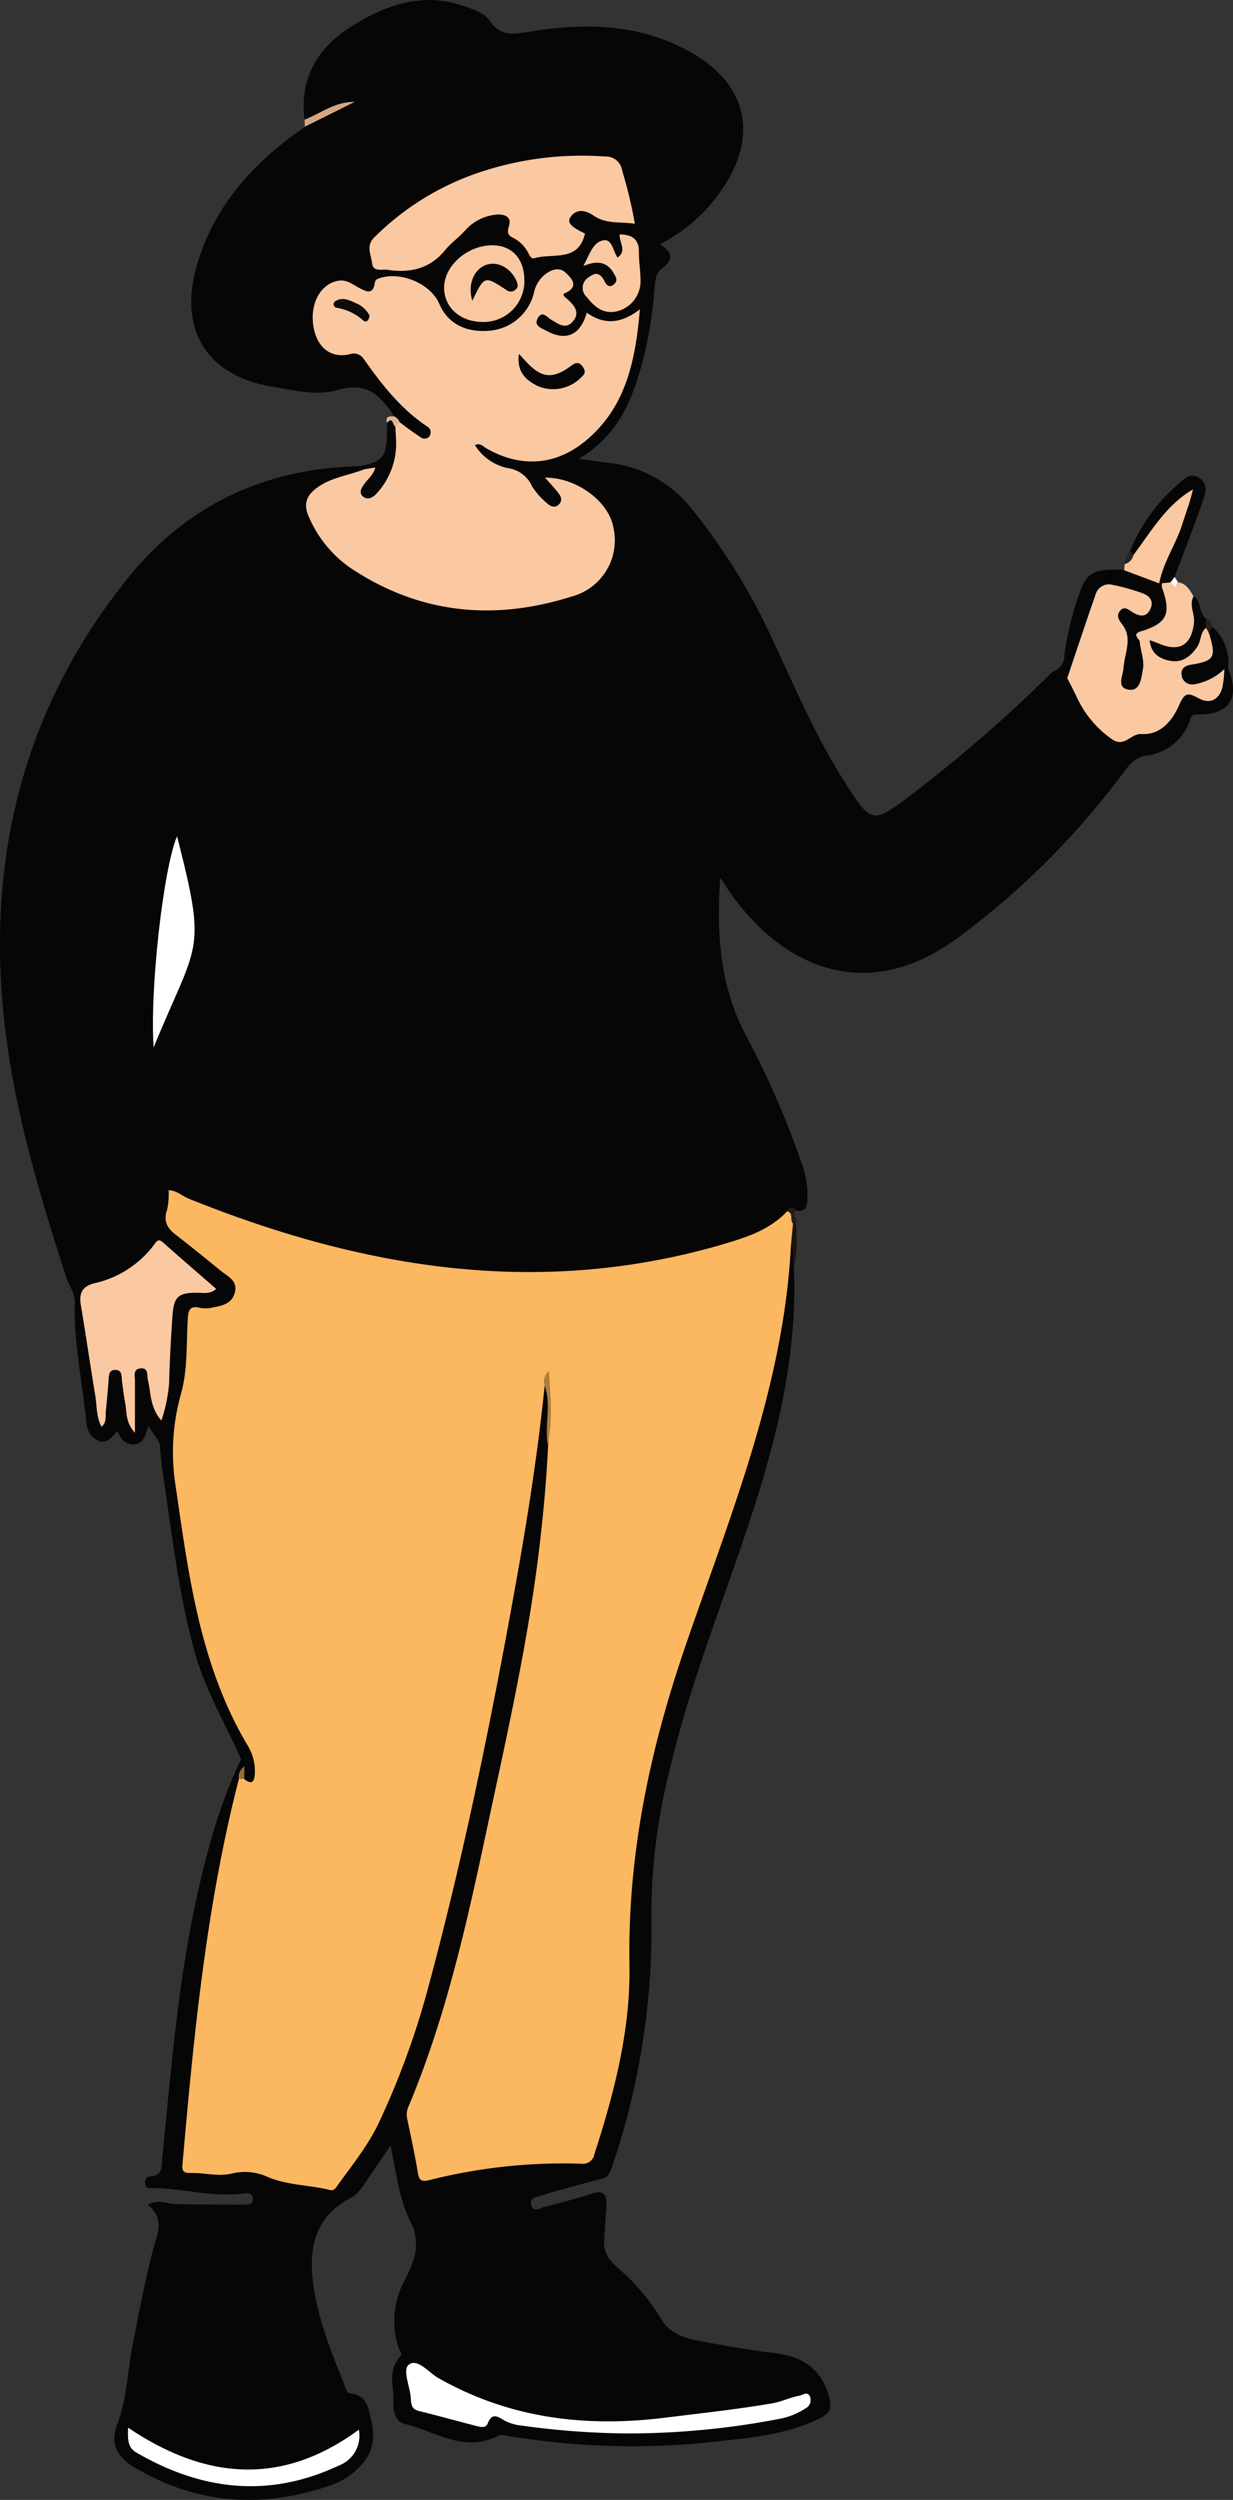 <svg id="Capa_1" data-name="Capa 1" xmlns="http://www.w3.org/2000/svg" viewBox="0 0 187.95 381"><rect x="0" y="0" width="187.95" height="381" fill="#333333" stroke="none"/><defs><style>.cls-1{fill:#070607;}.cls-2{fill:#fac9a1;}.cls-3{fill:#f9c7a0;}.cls-4{fill:#080708;}.cls-5{fill:#d6a682;}.cls-6{fill:#1b150c;}.cls-7{fill:#201e1b;}.cls-8{fill:#fffcfc;}.cls-9{fill:#dcb497;}.cls-10{fill:#242422;}.cls-11{fill:#26211e;}.cls-12{fill:#fbb860;}.cls-13{fill:#fac9a2;}.cls-14{fill:#fefffe;}.cls-15{fill:#fac8a0;}.cls-16{fill:#9a6d34;}.cls-17{fill:#b07d3c;}.cls-18{fill:#0c0b0b;}</style></defs><path id="Trazado_308" data-name="Trazado 308" class="cls-1" d="M187.2,101.88c1.88,4.55.2,7.1-4.74,7-.84,0-.85.3-1.05.85a8,8,0,0,1-6.71,5.43c-1.69.27-2.55,1.36-3.46,2.59a120.52,120.52,0,0,1-25,25c-13.53,10.12-26.09,5.26-34.44-6-.6-.81-1.14-1.68-2-3-.64,8.66,0,16.58,3.84,23.94a135,135,0,0,1,8.9,20.59,14.25,14.25,0,0,1,.53,4.45c0,.85-.15,2.08-1.65,1.75-.91-.19-1,.72-1.46,1.11a14.76,14.76,0,0,1-6.17,3.6,103.83,103.83,0,0,1-29.43,5.24c-20,.58-38.87-4.08-57.16-11.72a1,1,0,0,0-.47-.07c-1,3.4-.86,3.88,1.81,6.11,2,1.69,4.26,3.14,6.17,5,2.58,2.49,2,5.47-1.5,5.92-3.35.42-4.12,2-4.1,4.92,0,4.74-1.1,9.34-2.13,14-.5,2.24.13,4.47.43,6.68,1.2,8.8,2.26,17.63,4.69,26.21,1.23,4.36,3.43,8.27,5.35,12.31,1,2,2.12,4,1.89,6.37-.12,1.34-.5,2.53-2.24,1.37a3.23,3.23,0,0,1-.39-1.86c.14-.48-.17-1,.08-1.46-2.4-5.47-5.5-10.62-7.12-16.46-2.17-7.81-3.19-15.81-4.35-23.8-.36-2.45-.76-4.91-.92-7.38-.09-1.4-1.29-2-1.68-3.28-.64,1.19-.63,2.65-2.12,2.82s-2.15-.81-2.73-2c-.76.82-1.42,1.92-2.73,1.52s-1.86-1.65-2-3c-.57-6.05-1.92-12-1.73-18.14,0-1.52-.88-2.49-1.28-3.73C5.82,181.42,1.84,168.09.5,154.17c-2.36-24.63,3.54-47,19.23-66.37,9-11,20.94-16.49,35.2-16.75.49-.25.66,0,.74.45C55.09,72.53,54,72.63,53,73c-.45.16-.92.25-1.38.41C47.07,75,46.38,77,49.06,81.09c3.35,5.1,8.35,7.83,14,9.51a44.93,44.93,0,0,0,19.74,1,17.28,17.28,0,0,0,5.87-2,8,8,0,0,0,4.26-7.51c0-3.3-1.65-5.41-4.34-6.92a14.55,14.55,0,0,0-3.86-1.51c.8,1.18,1.89,2.6.6,3.62s-2.8-.23-3.58-1.39a10.46,10.46,0,0,0-6.12-4.62,5.35,5.35,0,0,1-2.39-1.57c-.48-.52-1.23-1.11-.78-1.83s1.29-.36,2,0c.3.13.57.31.85.45a12.24,12.24,0,0,0,13.9-1.66c5-4.32,6.55-10.27,7.5-16.45.16-1-.28-1.35-1.25-.95a2.14,2.14,0,0,1-1.15.31c-2.7-.5-5-.16-7.1,2-1,1-4.33-.18-5.21-1.38a1.57,1.57,0,0,1-.17-1.8c.39-.66,1-.64,1.7-.44.31.09-.08,0,.22.08.94.33,2,1.36,2.86.44s-.28-1.87-.63-2.77A1.67,1.67,0,0,1,86,44.2a1.34,1.34,0,0,0-.4-1.87l0,0a1.88,1.88,0,0,0-2.22.34,5.82,5.82,0,0,0-1.59,2.9A8.77,8.77,0,0,1,70.9,50.65a7.4,7.4,0,0,1-4.59-4.28C65,43.3,60,42,57.37,44.14c-1.21,1-2.17.61-3.3.11-3.11-1.39-5.33-.07-5.66,3.34-.38,4,1.36,5.87,5.42,5.81a2.55,2.55,0,0,1,2.25,1.11,47.7,47.7,0,0,0,8.9,9.7c.76.6,1.44,1.53.69,2.5s-1.74.5-2.61,0A9.46,9.46,0,0,1,60.8,65,2.37,2.37,0,0,1,60,63.4a2.14,2.14,0,0,0-.1-.22c-2-3-4.06-5-8.36-3.77-3.22,1-6.85.05-10.23-.52-9.68-1.64-14-8.51-11.42-18,2.25-8.28,7.37-14.59,14.07-19.74.82-.63,1.68-1.2,2.52-1.8C48.11,17.67,50.32,17,52.14,16a39.92,39.92,0,0,0-4.23,2.14c-.48.24-.95.66-1.49.13C45.65,12,48.3,7.39,53.46,4.1S64.36-1.28,70.7.92c1.45.5,3.1,1,3.91,2.2,1.69,2.54,3.79,2.09,6.23,1.69,8.2-1.35,16.28-1.2,23.85,2.82,9.25,4.92,11.16,13.05,5.12,21.59a25.13,25.13,0,0,1-7.88,7.27l-1.31.77c1.83,1.13,2.18,2.27.27,3.67-1.13.83-1,2.25-1.16,3.52a60.22,60.22,0,0,1-2.5,13.16c-1.58,5-4,9.37-9,12.33,1.85.24,3.23.44,4.62.6a18.74,18.74,0,0,1,12.64,7.07A93.4,93.4,0,0,1,118,98c3.29,7,6.32,14.14,10.47,20.71,4.46,7.06,4.37,7,10.78,2.15a213.91,213.91,0,0,0,21.13-18.42,1.83,1.83,0,0,1,2.55.48l.05.07c1.36,1.87,2,4.14,3.45,6,1.13,1.49,2.39,3.44,4.2,3.17,2.39-.37,5.12-.56,6.93-2.71a7.45,7.45,0,0,0,1.13-1.54c1-2.1,2.31-3.06,4.73-2,1.29.55,2-.46,2.43-1.64a7.89,7.89,0,0,1,.71-2.27A.46.46,0,0,1,187.2,101.88Z"/><path id="Trazado_309" data-name="Trazado 309" class="cls-1" d="M36.76,268.08l.5,1.16a4.11,4.11,0,0,0-.41,2.46c-1.68,8.32-3.56,16.59-4.82,25-1.28,8.55-2.07,17.14-2.73,25.76-.16,2-.43,4-.59,6-.13,1.48.38,2.09,1.8,2.11a9.35,9.35,0,0,0,1.67.16c5.41-1,10.43,1.05,15.58,2A4,4,0,0,0,52.07,331c5.43-6.68,8.47-14.56,10.79-22.62,8.8-30.51,14.71-61.64,19-93.08.21-1.49-.2-3.26,1.31-4.4,1,.6.84,1.61.86,2.53,0,2.12,0,4.24,0,6.36a190.93,190.93,0,0,1-3.61,31.44c-3,15.9-6.35,31.72-10.24,47.42A136.9,136.9,0,0,1,63.69,319c-1.7,4-.17,7.7.56,11.48.2,1,1.12,1,2,.81A89.82,89.82,0,0,1,87.64,329a2.49,2.49,0,0,0,2.6-2c2.67-8.51,5.06-17.14,4.92-26.09a141,141,0,0,1,7.72-47.4c4.18-12.45,8.72-24.78,12.47-37.37a105,105,0,0,0,4-22.17c.11-1.48,0-3.08,1.29-4.22,1.1,1.1.41,2.4.39,3.61.54,14.08-3,27.4-7.46,40.57-4,11.87-8.61,23.54-11.48,35.78a90.44,90.44,0,0,0-2.8,21.84,112.29,112.29,0,0,1-6.16,39.14c-.38,1.1-.93,1.24-1.8,1.46-3,.79-6,1.6-9,2.52-.63.19-1.83.37-1.29,1.55.44.95,1.29.3,1.9.14,2.4-.63,4.8-1.23,7.14-2,2.18-.75,2.48.31,2.35,2.06s-.26,3.51-.34,5.26c-.11,2.51,2,3.8,3.42,5.15a33.61,33.61,0,0,1,5.46,6.88c1.18,1.84,3.22,2.59,5.3,3,3.77.69,7.55,1.42,11.36,1.85,4.27.47,7.41,2.08,8.7,6.53.49,1.69.34,2.61-1.33,3.45-4.69,2.35-9.8,2.91-14.86,3.46a115.21,115.21,0,0,1-33-.8,2,2,0,0,0-1.15,0c-5.19,2.72-9.64-.67-14.33-1.79-1.31-.31-1.77-1.88-1.69-3.2.14-2.38-1-5,1.07-7.08.35-.36-.08-.75-.2-1.08a13,13,0,0,1,.93-10.67A20.61,20.61,0,0,0,63,344.46a7.34,7.34,0,0,0-.47-5.94c-1.69-3.41-2.1-7.31-3-11.55-1.14,1.68-2,3-2.94,4.33s-1.77,2.95-3.07,3.63c-6.28,3.29-6.54,8.9-5.54,14.64.84,4.85,2.78,9.48,4.6,14.1.17.45.25,1,.79,1.09,2.41.23,2.74,2,3.18,3.88.57,2.38.49,4.6-1.1,6.6a11.16,11.16,0,0,1-5.27,3.61c-10.24,3.49-20.13,2.83-29.53-2.72-2.78-1.63-3.9-3.66-2.8-6.6,1.53-4,1.59-8.28,2.41-12.41.92-4.63,1.8-9.25,2.95-13.83.61-2.46,2.13-5-.68-7.31,1.69-.83,3-.11,4.25-.07,3.43.1,6.87.07,10.3.09.64,0,1.46,0,1.47-.82,0-1.06-.9-.94-1.6-.86-4.58.55-9-.78-13.58-.85-.47,0-1,.14-1.19-.49s.08-1.23.74-1.28c1.92-.13,1.69-1.52,1.81-2.78C26,316.26,27,303.57,29.58,291.08,31.22,283.19,33.26,275.4,36.76,268.08Z"/><path id="Trazado_310" data-name="Trazado 310" class="cls-1" d="M162.68,103.32a2.1,2.1,0,0,0-2.27-.94,2.54,2.54,0,0,0,1.84-2.53,46.63,46.63,0,0,1,2.23-9.24c1.11-3.4,2.34-4,6.87-3.74,2.05-.29,3.77.63,5.51,1.5a2.74,2.74,0,0,1,.55.47c1.9,3.68,1.3,5.73-2.35,7.75-.56.31-.91.58-.76,1.24a19.56,19.56,0,0,1,.57,3.56,4.88,4.88,0,0,1-1,3.15,2,2,0,0,1-2.28.93,1.93,1.93,0,0,1-1.25-2.11,16.81,16.81,0,0,1,.44-3.08,7.86,7.86,0,0,0-.48-5.36c-.85-1.67.14-2.69,2.11-2.42.76.11,1.76.68,2-.44.22-1-.84-1.21-1.58-1.48a13.65,13.65,0,0,0-1.85-.49c-2.52-.56-3.33-.15-4.06,2.38a75,75,0,0,1-3,8.62A4.43,4.43,0,0,1,162.68,103.32Z"/><path id="Trazado_311" data-name="Trazado 311" class="cls-2" d="M176.7,88.91l-5.34-2,.1-.95a18,18,0,0,0,1.25-2,35.47,35.47,0,0,1,6.95-8.75c.62-.57,1.3-1.43,2.25-.74.78.56.43,1.48.15,2.2C180.47,80.85,179.07,85.09,176.7,88.91Z"/><path id="Trazado_312" data-name="Trazado 312" class="cls-1" d="M176.7,88.91c.62-3.24,2.58-6,3.54-9.07.54-1.72,1.2-3.42,1.6-5.26-4.08,2.4-6.35,6.39-9.06,10-.47.07-.74,0-.53-.58a26.51,26.51,0,0,1,7.1-10c1-.89,2.07-2.13,3.51-1.12s.85,2.49.4,3.74c-1.34,3.81-2.8,7.58-4.22,11.36a1.25,1.25,0,0,1-.6,1.22,1.15,1.15,0,0,1-1.32-.26Z"/><path id="Trazado_313" data-name="Trazado 313" class="cls-3" d="M177.12,88.89l1.31-.13c.36-.41.81,1.39,1.14,0,1.3.15,1.79,1.2,2.38,2.14a13.86,13.86,0,0,1,.55,4.43c-.5,3.38-2.52,4.61-5.74,3.43a10.62,10.62,0,0,1-1.28-.6,2.27,2.27,0,0,0-1.76-.45c-.25-.54-1.15-1.08.21-1.5,3.95-1.2,4.63-2.66,3.22-6.57A2.11,2.11,0,0,1,177.12,88.89Z"/><path id="Trazado_314" data-name="Trazado 314" class="cls-1" d="M187.2,101.88l-.57.06a4.67,4.67,0,0,1-4.6,2.82,2.17,2.17,0,0,1-2.27-1.77c-.27-1.17.5-1.72,1.47-2.12,2.93-1.2,2.92-1.21,2.65-4.28.13-.5.19-1.08,1-1A7.31,7.31,0,0,1,187.2,101.88Z"/><path id="Trazado_315" data-name="Trazado 315" class="cls-4" d="M55.55,71.52l-.62-.47c3.72-.82,4.09-1.43,4.07-6.61,1.1-1.4,1.25.09,1.73.57a11.91,11.91,0,0,1-1.63,9,5.47,5.47,0,0,1-1.72,2,1.79,1.79,0,0,1-2.23.07c-.74-.62-.53-1.41-.23-2.2S56.39,72.56,55.55,71.52Z"/><path id="Trazado_316" data-name="Trazado 316" class="cls-4" d="M175.21,97.55c.51.18,1,.36,1.52.57,3.1,1.29,4.89.15,5.27-3.18.16-1.39-.8-2.72-.05-4.08,1.27.79.74,2.58,1.9,3.42a1.49,1.49,0,0,1,.2,1.44,7.17,7.17,0,0,1-2.39,4.53,4,4,0,0,1-4.86.52C175.64,100.08,174.5,99.23,175.21,97.55Z"/><path id="Trazado_317" data-name="Trazado 317" class="cls-5" d="M46.43,18.24c2.51-1,4.67-2.77,7.64-2.71l-7.6,3.78C46.46,19,46.44,18.6,46.43,18.24Z"/><path id="Trazado_318" data-name="Trazado 318" class="cls-6" d="M121,193.37c-.46-1.13.3-2.42-.46-3.5-1.06-1.1-.65-2.18.06-3.25a.57.57,0,0,1,.72-.13A23,23,0,0,1,121,193.37Z"/><path id="Trazado_319" data-name="Trazado 319" class="cls-7" d="M121.31,186.49h-.46c-1.33-.15-.56-1.28-.88-1.9.41-.63.88-.71,1.43-.16C120.47,185.08,121.81,185.82,121.31,186.49Z"/><path id="Trazado_320" data-name="Trazado 320" class="cls-8" d="M179.57,88.72l-.33.8-.81-.76.61-.83Z"/><path id="Trazado_321" data-name="Trazado 321" class="cls-9" d="M60.26,65c-.45-.1-.28-1.63-1.26-.56-.31-.93.3-1,1-1a1.48,1.48,0,0,1,.93.94A.79.79,0,0,1,60.26,65Z"/><path id="Trazado_322" data-name="Trazado 322" class="cls-10" d="M172.26,84l.52.58a1.77,1.77,0,0,1-1.33,1.38A2.66,2.66,0,0,1,172.26,84Z"/><path id="Trazado_323" data-name="Trazado 323" class="cls-11" d="M183.85,95.68v-1.4c.71.16.8.79,1,1.34-.44.19-.4.63-.5,1C183.52,96.64,183.56,96.22,183.85,95.68Z"/><path id="Trazado_324" data-name="Trazado 324" class="cls-12" d="M120,184.59c1,.32.35,1.38.88,1.9l-.32,3.37c-1.1,21.53-9.29,41.19-16.14,61.19-5.38,15.7-8.76,31.7-8.47,48.42.17,9.94-2.32,19.49-5.36,28.89a1.76,1.76,0,0,1-2,1.4h0a83.4,83.4,0,0,0-23.07,2.48c-1.3.33-1.64.06-1.84-1.19-.45-2.76-1.06-5.49-1.63-8.23a3,3,0,0,1,.25-1.85c5.75-13.71,8.93-28.16,12-42.61,2.78-13,5.7-25.93,7.48-39.1.85-6.35,1.47-12.71,1.78-19.11a56.06,56.06,0,0,0,0-9.07c0-.05-.1-.11-.17-.14s-.28,0-.36.18c-1.13,11.14-2.93,22.2-4.94,33.21-3.61,19.81-7.66,39.53-12.93,59a122.57,122.57,0,0,1-7.42,20.2c-1.69,3.57-4.19,6.6-6.46,9.78-.47.65-.81.5-1.37.37-3.1-.71-6.35-.66-9.34-2a8.29,8.29,0,0,0-5.2-.43c-2.2.53-4.29-.16-6.42-.07-.92,0-1.23-.27-1.14-1.26,1.68-19.21,3.53-38.39,8.19-57.17.14-.54.27-1.08.41-1.63a.47.47,0,0,1,.63-.18.45.45,0,0,1,.18.18c1,.85,1.54.61,1.62-.68a7.52,7.52,0,0,0-1.06-4.37c-7.38-12.37-9.06-26.29-11.09-40.14a32.81,32.81,0,0,1,.93-13.62c1-3.63.77-7.47,1-11.22.08-1.38.27-2.17,1.89-1.77a4.08,4.08,0,0,0,1.67,0c1.49-.3,3.14-.52,3.61-2.3s-.93-2.4-2-3.24c-2.3-1.87-4.6-3.74-6.94-5.55-1.33-1-2-2.12-1.37-3.88a11.23,11.23,0,0,0,.22-2.95c1.19,0,2.08.89,3.13,1.31,26.13,10.52,52.8,15.05,80.57,7.16C113.23,188.74,117.11,187.68,120,184.59Z"/><path id="Trazado_325" data-name="Trazado 325" class="cls-13" d="M60.26,65l.65-.66c1,.74,2,1.52,3.1,2.22a1,1,0,0,0,1.46-.06l0-.06a1,1,0,0,0-.24-1.37.57.57,0,0,0-.13-.08c-4-2.67-6.91-6.39-9.64-10.26A1.83,1.83,0,0,0,53.25,54c-2.85.64-4.94-1.06-5.47-4.22-.58-3.52,1.1-6.57,3.83-7,1.25-.2,2.1.56,3.09,1.07s2.14,1.24,2.43-.73a.76.76,0,0,1,.56-.66c3.25-1.22,7.94.72,9.28,3.86,1.2,2.82,3.77,4.29,7.18,4.11a7.64,7.64,0,0,0,7.21-5.66,4.84,4.84,0,0,1,1.41-2.67c1-.94,2.42-1.52,3.43-.56.6.57,2.38,2.08-.07,3.13-.63.27.17.74.46,1,1,.94,1.85,2,.75,3.3s-2.18.41-3.25-.2c-.68-.39-1.44-1.54-2.14-.23-.61,1.14.62,1.47,1.32,1.86,3,1.66,5.18.71,6.18-2.75,2.6,1.88,5.19,1.72,8.09-.51-.68,8-2.2,15.16-8.5,20.23-4.56,3.66-9.91,3.89-15,.9-.45-.27-.83-.8-1.65-.44a7.74,7.74,0,0,0,5.11,3.53,4.69,4.69,0,0,1,3.57,2.7,10.73,10.73,0,0,0,2.18,2.52c.49.45,1.25,1,1.93.32S85.47,75.58,85,75c-.58-.75-1.25-1.44-1.92-2.2,4.68-.07,9.64,3.53,10.4,7.49a8.87,8.87,0,0,1-6.43,10.65c-11.83,3.73-23.2,2.6-33.68-4.42a18.17,18.17,0,0,1-6.28-7.73c-.91-2-.36-3.32,1.32-4.52,2.15-1.54,4.75-1.81,7.11-2.75l1.68-.27c-.24,1.1-1.1,1.7-1.66,2.5-.43.6-.9,1.29-.22,1.91s1.52.18,2.07-.43a11.22,11.22,0,0,0,2.94-8.8C60.32,66,60.29,65.48,60.26,65Z"/><path id="Trazado_326" data-name="Trazado 326" class="cls-13" d="M96.77,34.11c-2.21-.35-4.27.07-6.16-1.17-1-.69-2.55-1.4-3.64.13-.59.83.1,1.54,2.2,2.52-1,4.4-4.87,2.94-7.66,3.75-.56.17-.78-.4-1-.82a5.19,5.19,0,0,0-2.15-2.2c-.9-.43-1.12-.75-.77-1.89.48-1.54-.93-1.85-2.11-1.7a7.17,7.17,0,0,0-4.57,2.39c-1,1.1-2.17,1.92-3.06,3-2.35,2.89-5.36,3.51-8.8,3-.86-.13-2.17.38-2.33-1s-1-2.66.39-4a41.29,41.29,0,0,1,16.43-10A49.09,49.09,0,0,1,92.2,23.85,2.51,2.51,0,0,1,94.84,26,67.16,67.16,0,0,1,96.77,34.11Z"/><path id="Trazado_327" data-name="Trazado 327" class="cls-13" d="M24.6,216.49c-1.73-1.94-1.58-4.17-2.06-6.2-.16-.71.13-1.85-1.1-1.74s-.86,1.18-.87,1.92c0,2.45,0,4.91,0,7.89-1.5-1.64-1.22-3.22-1.5-4.62-.2-1-.3-2.06-.46-3.09-.12-.74.12-1.84-1-1.87s-1,1-1.07,1.8c-.13,1.52-.25,3-.41,4.55-.08.76.16,1.62-.65,2.32-.87-1.6-.68-3.37-1-5-.74-4.5-1.39-9-2.15-13.51-.3-1.78.14-2.86,2-3.35a15.6,15.6,0,0,0,9.24-6c.4-.56.65-.79,1.28-.23,2.67,2.37,5.38,4.7,8.11,7.08-1,.86-2,.57-2.91.58-2.86,0-3.55.59-3.75,3.44-.25,3.44-.43,6.88-.52,10.32A23.59,23.59,0,0,1,24.6,216.49Z"/><path id="Trazado_328" data-name="Trazado 328" class="cls-13" d="M183.85,95.68l.48.94c1.06,3.54.78,4.1-2.65,4.66-1.05.17-1.71.57-1.56,1.63a1.58,1.58,0,0,0,1.75,1.39l.17,0a8.82,8.82,0,0,0,4.59-2.33,16,16,0,0,1-.31,2.85c-.51,1.81-1.88,2.52-3.51,1.65s-2.18-1.07-3.07,1c-1,2.29-2.82,4.6-5.74,4.4-1.65-.1-2.56,2.11-4.49.8a15.94,15.94,0,0,1-5.43-6.55c-.45-.93-.93-1.85-1.4-2.77,1.45-4.28,2.86-8.56,4.35-12.83a2.1,2.1,0,0,1,2.5-1.4,32,32,0,0,1,4.6,1.28c1,.37,1.82,1.12,1.23,2.4s-1.53,1.18-2.59.59c-.65-.36-1.36-1.18-2.08-.24-.59.77-.05,1.44.45,2.12,1.52,2.1.27,4.31.13,6.47-.08,1.27-1.14,3.1.79,3.37,1.78.26,1.9-1.77,2.16-3.14s-.4-2.83-.49-4.26c.09-.34,0-.82.52-.88s.75.36,1,.76c.17,2,1.55,2.89,3.31,3.15s3-.79,3.95-2.17C183.11,97.65,182.93,96.4,183.85,95.68Z"/><path id="Trazado_329" data-name="Trazado 329" class="cls-14" d="M23.42,159.63c-.61-8.81,1.5-27.39,3.57-32.18C31.62,145.59,30.11,143.27,23.42,159.63Z"/><path id="Trazado_330" data-name="Trazado 330" class="cls-15" d="M73.62,49.07c-3.43,0-5.93-2.18-5.92-5.24,0-3.32,3.53-6.42,7.31-6.45,3,0,4.87,2,4.92,5.25a6.23,6.23,0,0,1-6,6.44Z"/><path id="Trazado_331" data-name="Trazado 331" class="cls-2" d="M88.91,40.56c1-1.85,1.49-3.71,3.13-3.94,1.27-.18,1.43,1.67,2.09,2.63,1.47-1,.26-2.26.32-3.52,1.9,0,3,.73,2.94,2.79,0,1.43.25,2.87.25,4.31a4.72,4.72,0,0,1-3.53,4.6c-2.12.52-3.46-.63-4.68-2.17a1.87,1.87,0,0,1-.11-2.66,1.71,1.71,0,0,1,.47-.37c1.15-.92,1.84-.44,2.41.73.25.52.71.91,1.34.41s.42-1,.14-1.5C92.71,40,91.2,39.56,88.91,40.56Z"/><path id="Trazado_332" data-name="Trazado 332" class="cls-16" d="M37.22,271.12H36.4a1.88,1.88,0,0,1,.86-1.89Z"/><path id="Trazado_333" data-name="Trazado 333" class="cls-14" d="M95.79,370.87a121.71,121.71,0,0,1-16.41-1.22,7,7,0,0,1-2.49-.75c-1.1-.67-1.91-1.2-2.56.48-.27.7-1.1.51-1.73.35-2.93-.76-5.86-1.57-8.8-2.3-1.17-.29-1.11-1.17-1.19-2.05-.14-1.72-1.29-4.24-.28-5,1.3-1,3,1.17,4.41,2,10.8,6.16,22.38,7.6,34.53,6.1,5.47-.68,11-1.27,16.4-2.19,1.44-.24,2.72-.9,4.13-1.16.58-.1,1.25-.75,1.67.12a1.45,1.45,0,0,1-.73,1.83,10.76,10.76,0,0,1-4,1.58A122.09,122.09,0,0,1,95.79,370.87Z"/><path id="Trazado_334" data-name="Trazado 334" class="cls-14" d="M54.7,370.29a4.87,4.87,0,0,1-3.07,5.48c-10.63,5-20.9,3.8-30.86-2-1.42-.82-1.27-2.25-1.24-3.78C31.2,377.86,42.88,379,54.7,370.29Z"/><path id="Trazado_335" data-name="Trazado 335" class="cls-17" d="M83,211.11a1.89,1.89,0,0,1,.69-2.13c.24,4,.59,7.55-.21,11.16C83,217.15,84.08,214.08,83,211.11Z"/><path id="Trazado_336" data-name="Trazado 336" class="cls-1" d="M79.09,53.93c.8.84,1.2,1.31,1.65,1.74,2,1.93,3.63,2,6.1.24.71-.52,1.31-1,2,0s0,1.31-.48,1.83a6,6,0,0,1-6.43,1.08C80.16,57.91,78.75,56.72,79.09,53.93Z"/><path id="Trazado_337" data-name="Trazado 337" class="cls-18" d="M56.35,48.14c-.14.69-.52,1.13-1,.68a8.06,8.06,0,0,0-4-1.91.55.55,0,0,1-.49-.6.54.54,0,0,1,.36-.46c1-.6,2-.12,3,.34A4,4,0,0,1,56.35,48.14Z"/><path id="Trazado_338" data-name="Trazado 338" class="cls-4" d="M72,45.83c-.75-2.37.2-4.72,2-5.42s3.81.4,4.69,2.32c.26.56.38,1.07-.18,1.47a1.05,1.05,0,0,1-1.32,0C73.86,42,73.85,42,72,45.83Z"/></svg>